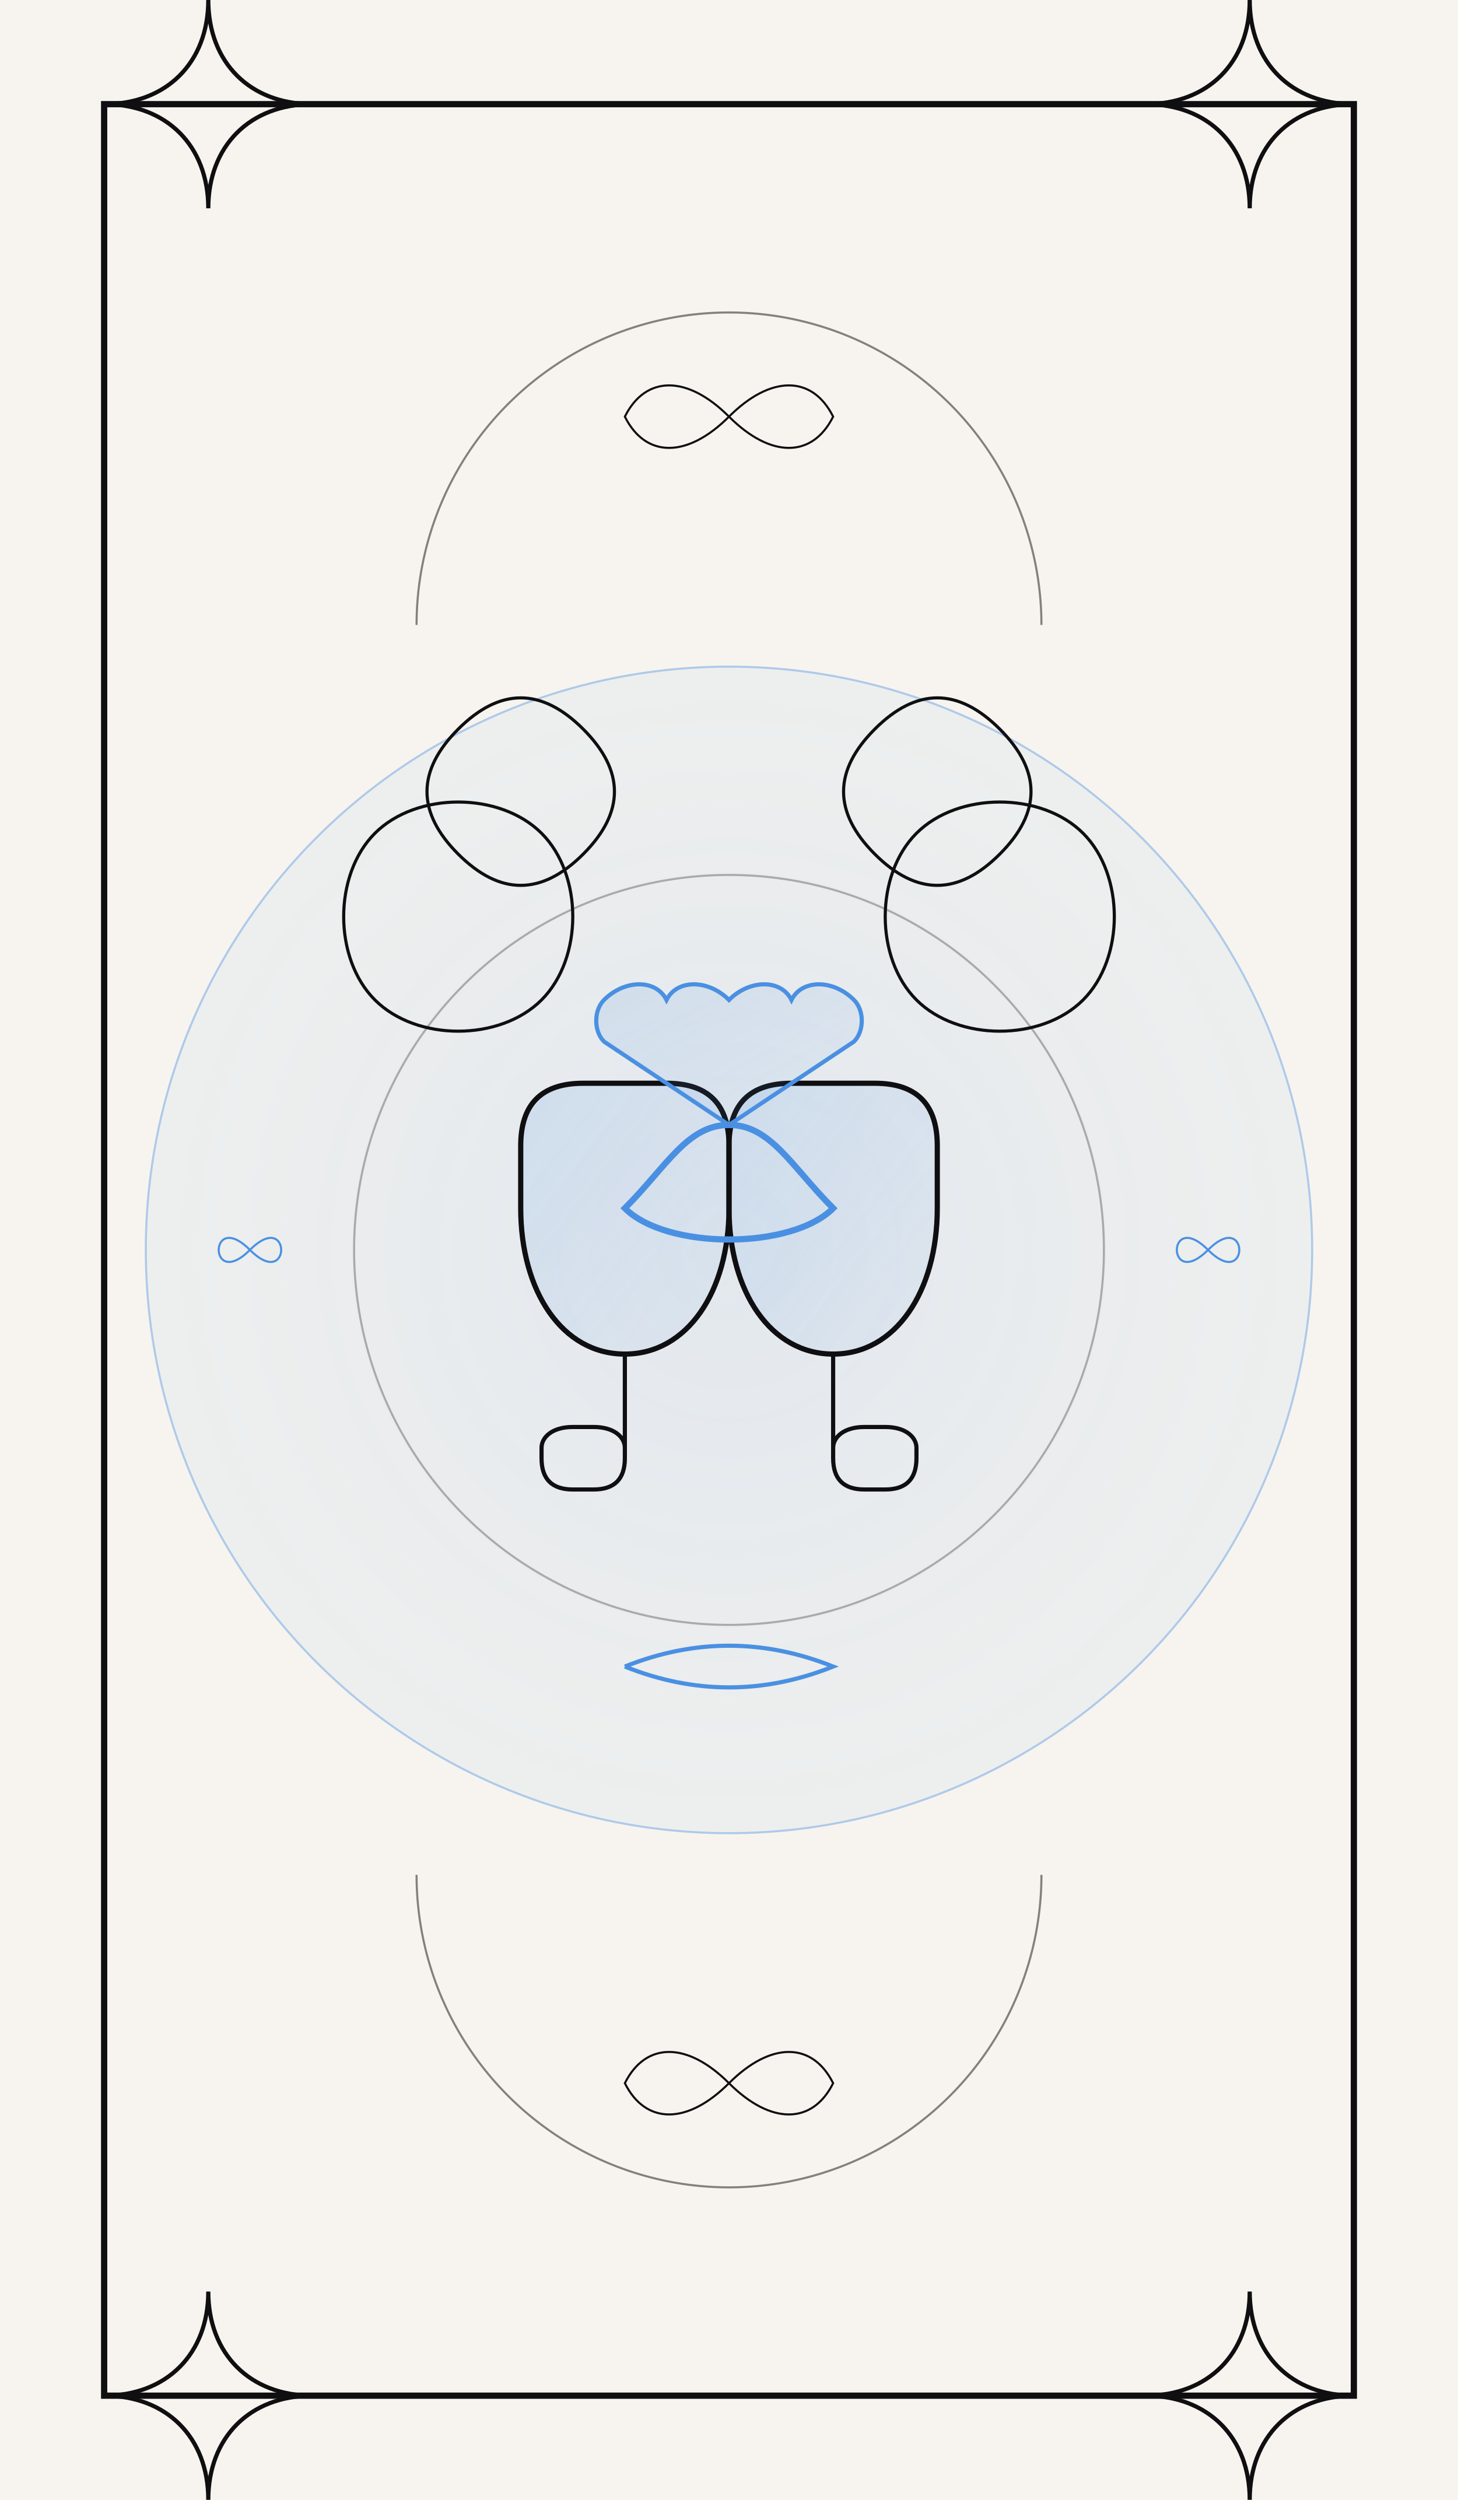 <svg width="700" height="1200" viewBox="0 0 700 1200" xmlns="http://www.w3.org/2000/svg">
  <defs>
    <radialGradient id="two-of-cups-accent-glow" cx="50%" cy="50%" r="60%">
      <stop offset="0%" stop-color="#4a90e2" stop-opacity="0.3"/>
      <stop offset="100%" stop-color="#4a90e2" stop-opacity="0.1"/>
    </radialGradient>
    <linearGradient id="two-of-cups-cup-fill" x1="0%" y1="0%" x2="100%" y2="100%">
      <stop offset="0%" stop-color="#4a90e2" stop-opacity="0.15"/>
      <stop offset="100%" stop-color="#4a90e2" stop-opacity="0.05"/>
    </linearGradient>
  </defs>
  
  <!-- Background -->
  <rect width="700" height="1200" fill="#f7f4ef"/>
  
  <!-- Ornamental Border -->
  <path id="two-of-cups-border-frame" d="M50 50 L650 50 L650 1150 L50 1150 Z" 
        fill="none" stroke="#0f0f11" stroke-width="3"/>
  
  <!-- Corner Ornaments -->
  <path id="two-of-cups-corner-tl" d="M50 50 C80 50 100 70 100 100 C100 70 120 50 150 50 
        C120 50 100 30 100 0 C100 30 80 50 50 50 Z" 
        fill="none" stroke="#0f0f11" stroke-width="2"/>
  
  <path id="two-of-cups-corner-tr" d="M650 50 C620 50 600 70 600 100 C600 70 580 50 550 50 
        C580 50 600 30 600 0 C600 30 620 50 650 50 Z" 
        fill="none" stroke="#0f0f11" stroke-width="2"/>
  
  <path id="two-of-cups-corner-bl" d="M50 1150 C80 1150 100 1130 100 1100 C100 1130 120 1150 150 1150 
        C120 1150 100 1170 100 1200 C100 1170 80 1150 50 1150 Z" 
        fill="none" stroke="#0f0f11" stroke-width="2"/>
  
  <path id="two-of-cups-corner-br" d="M650 1150 C620 1150 600 1130 600 1100 C600 1130 580 1150 550 1150 
        C580 1150 600 1170 600 1200 C600 1170 620 1150 650 1150 Z" 
        fill="none" stroke="#0f0f11" stroke-width="2"/>
  
  <!-- Sacred Geometry Grid -->
  <circle id="two-of-cups-circle-outer" cx="350" cy="600" r="280" 
          fill="url(#two-of-cups-accent-glow)" stroke="#4a90e2" stroke-width="1" opacity="0.4"/>
  
  <circle id="two-of-cups-circle-inner" cx="350" cy="600" r="180" 
          fill="none" stroke="#0f0f11" stroke-width="1" opacity="0.3"/>
  
  <!-- Central Emblem - Two Cups in Balance -->
  <g id="two-of-cups-central-emblem">
    <!-- Left Cup -->
    <path id="two-of-cups-cup-left" d="M250 550 C250 530 260 520 280 520 L320 520 
          C340 520 350 530 350 550 L350 580 C350 620 330 650 300 650 
          C270 650 250 620 250 580 Z" 
          fill="url(#two-of-cups-cup-fill)" stroke="#0f0f11" stroke-width="2.5"/>
    
    <!-- Right Cup -->
    <path id="two-of-cups-cup-right" d="M350 550 C350 530 360 520 380 520 L420 520 
          C440 520 450 530 450 550 L450 580 C450 620 430 650 400 650 
          C370 650 350 620 350 580 Z" 
          fill="url(#two-of-cups-cup-fill)" stroke="#0f0f11" stroke-width="2.5"/>
    
    <!-- Cup Stems -->
    <path id="two-of-cups-stem-left" d="M300 650 L300 700 C300 710 295 715 285 715 L275 715 
          C265 715 260 710 260 700 L260 695 C260 690 265 685 275 685 L285 685 
          C295 685 300 690 300 695 Z" 
          fill="none" stroke="#0f0f11" stroke-width="2"/>
    
    <path id="two-of-cups-stem-right" d="M400 650 L400 700 C400 710 405 715 415 715 L425 715 
          C435 715 440 710 440 700 L440 695 C440 690 435 685 425 685 L415 685 
          C405 685 400 690 400 695 Z" 
          fill="none" stroke="#0f0f11" stroke-width="2"/>
    
    <!-- Flowing Connection -->
    <path id="two-of-cups-flow-connection" d="M300 580 C320 560 330 540 350 540 
          C370 540 380 560 400 580 C390 590 370 595 350 595 C330 595 310 590 300 580 Z" 
          fill="none" stroke="#4a90e2" stroke-width="3"/>
    
    <!-- Heart Symbol Above -->
    <path id="two-of-cups-heart" d="M350 480 C340 470 325 470 320 480 C315 470 300 470 290 480 
          C285 485 285 495 290 500 L350 540 L410 500 C415 495 415 485 410 480 
          C400 470 385 470 380 480 C375 470 360 470 350 480 Z" 
          fill="url(#two-of-cups-cup-fill)" stroke="#4a90e2" stroke-width="2"/>
  </g>
  
  <!-- Symmetrical Motifs -->
  <g id="two-of-cups-symmetry-motifs">
    <!-- Left Spiral -->
    <path id="two-of-cups-spiral-left" d="M180 400 C160 420 160 460 180 480 C200 500 240 500 260 480 
          C280 460 280 420 260 400 C240 380 200 380 180 400" 
          fill="none" stroke="#0f0f11" stroke-width="1.5"/>
    
    <!-- Right Spiral -->
    <path id="two-of-cups-spiral-right" d="M520 400 C540 420 540 460 520 480 C500 500 460 500 440 480 
          C420 460 420 420 440 400 C460 380 500 380 520 400" 
          fill="none" stroke="#0f0f11" stroke-width="1.5"/>
    
    <!-- Lower Balance Symbol -->
    <path id="two-of-cups-balance" d="M300 800 Q350 780 400 800 Q350 820 300 800" 
          fill="none" stroke="#4a90e2" stroke-width="2"/>
    
    <!-- Infinity Loop -->
    <path id="two-of-cups-infinity" d="M280 350 C260 330 240 330 220 350 C200 370 200 390 220 410 
          C240 430 260 430 280 410 C300 390 300 370 280 350 
          M420 350 C440 330 460 330 480 350 C500 370 500 390 480 410 
          C460 430 440 430 420 410 C400 390 400 370 420 350" 
          fill="none" stroke="#0f0f11" stroke-width="1.5"/>
  </g>
  
  <!-- Decorative Filigree -->
  <g id="two-of-cups-filigree">
    <!-- Top Ornament -->
    <path id="two-of-cups-top-ornament" d="M350 200 C330 180 310 180 300 200 C310 220 330 220 350 200 
          C370 220 390 220 400 200 C390 180 370 180 350 200" 
          fill="none" stroke="#0f0f11" stroke-width="1"/>
    
    <!-- Bottom Ornament -->
    <path id="two-of-cups-bottom-ornament" d="M350 1000 C330 1020 310 1020 300 1000 C310 980 330 980 350 1000 
          C370 980 390 980 400 1000 C390 1020 370 1020 350 1000" 
          fill="none" stroke="#0f0f11" stroke-width="1"/>
    
    <!-- Side Flourishes -->
    <path id="two-of-cups-flourish-left" d="M120 600 C100 580 100 620 120 600 C140 580 140 620 120 600" 
          fill="none" stroke="#4a90e2" stroke-width="1"/>
    
    <path id="two-of-cups-flourish-right" d="M580 600 C600 580 600 620 580 600 C560 580 560 620 580 600" 
          fill="none" stroke="#4a90e2" stroke-width="1"/>
  </g>
  
  <!-- Connecting Arcs -->
  <path id="two-of-cups-arc-top" d="M200 300 A 150 150 0 0 1 500 300" 
        fill="none" stroke="#0f0f11" stroke-width="1" opacity="0.5"/>
  
  <path id="two-of-cups-arc-bottom" d="M200 900 A 150 150 0 0 0 500 900" 
        fill="none" stroke="#0f0f11" stroke-width="1" opacity="0.5"/>
</svg>